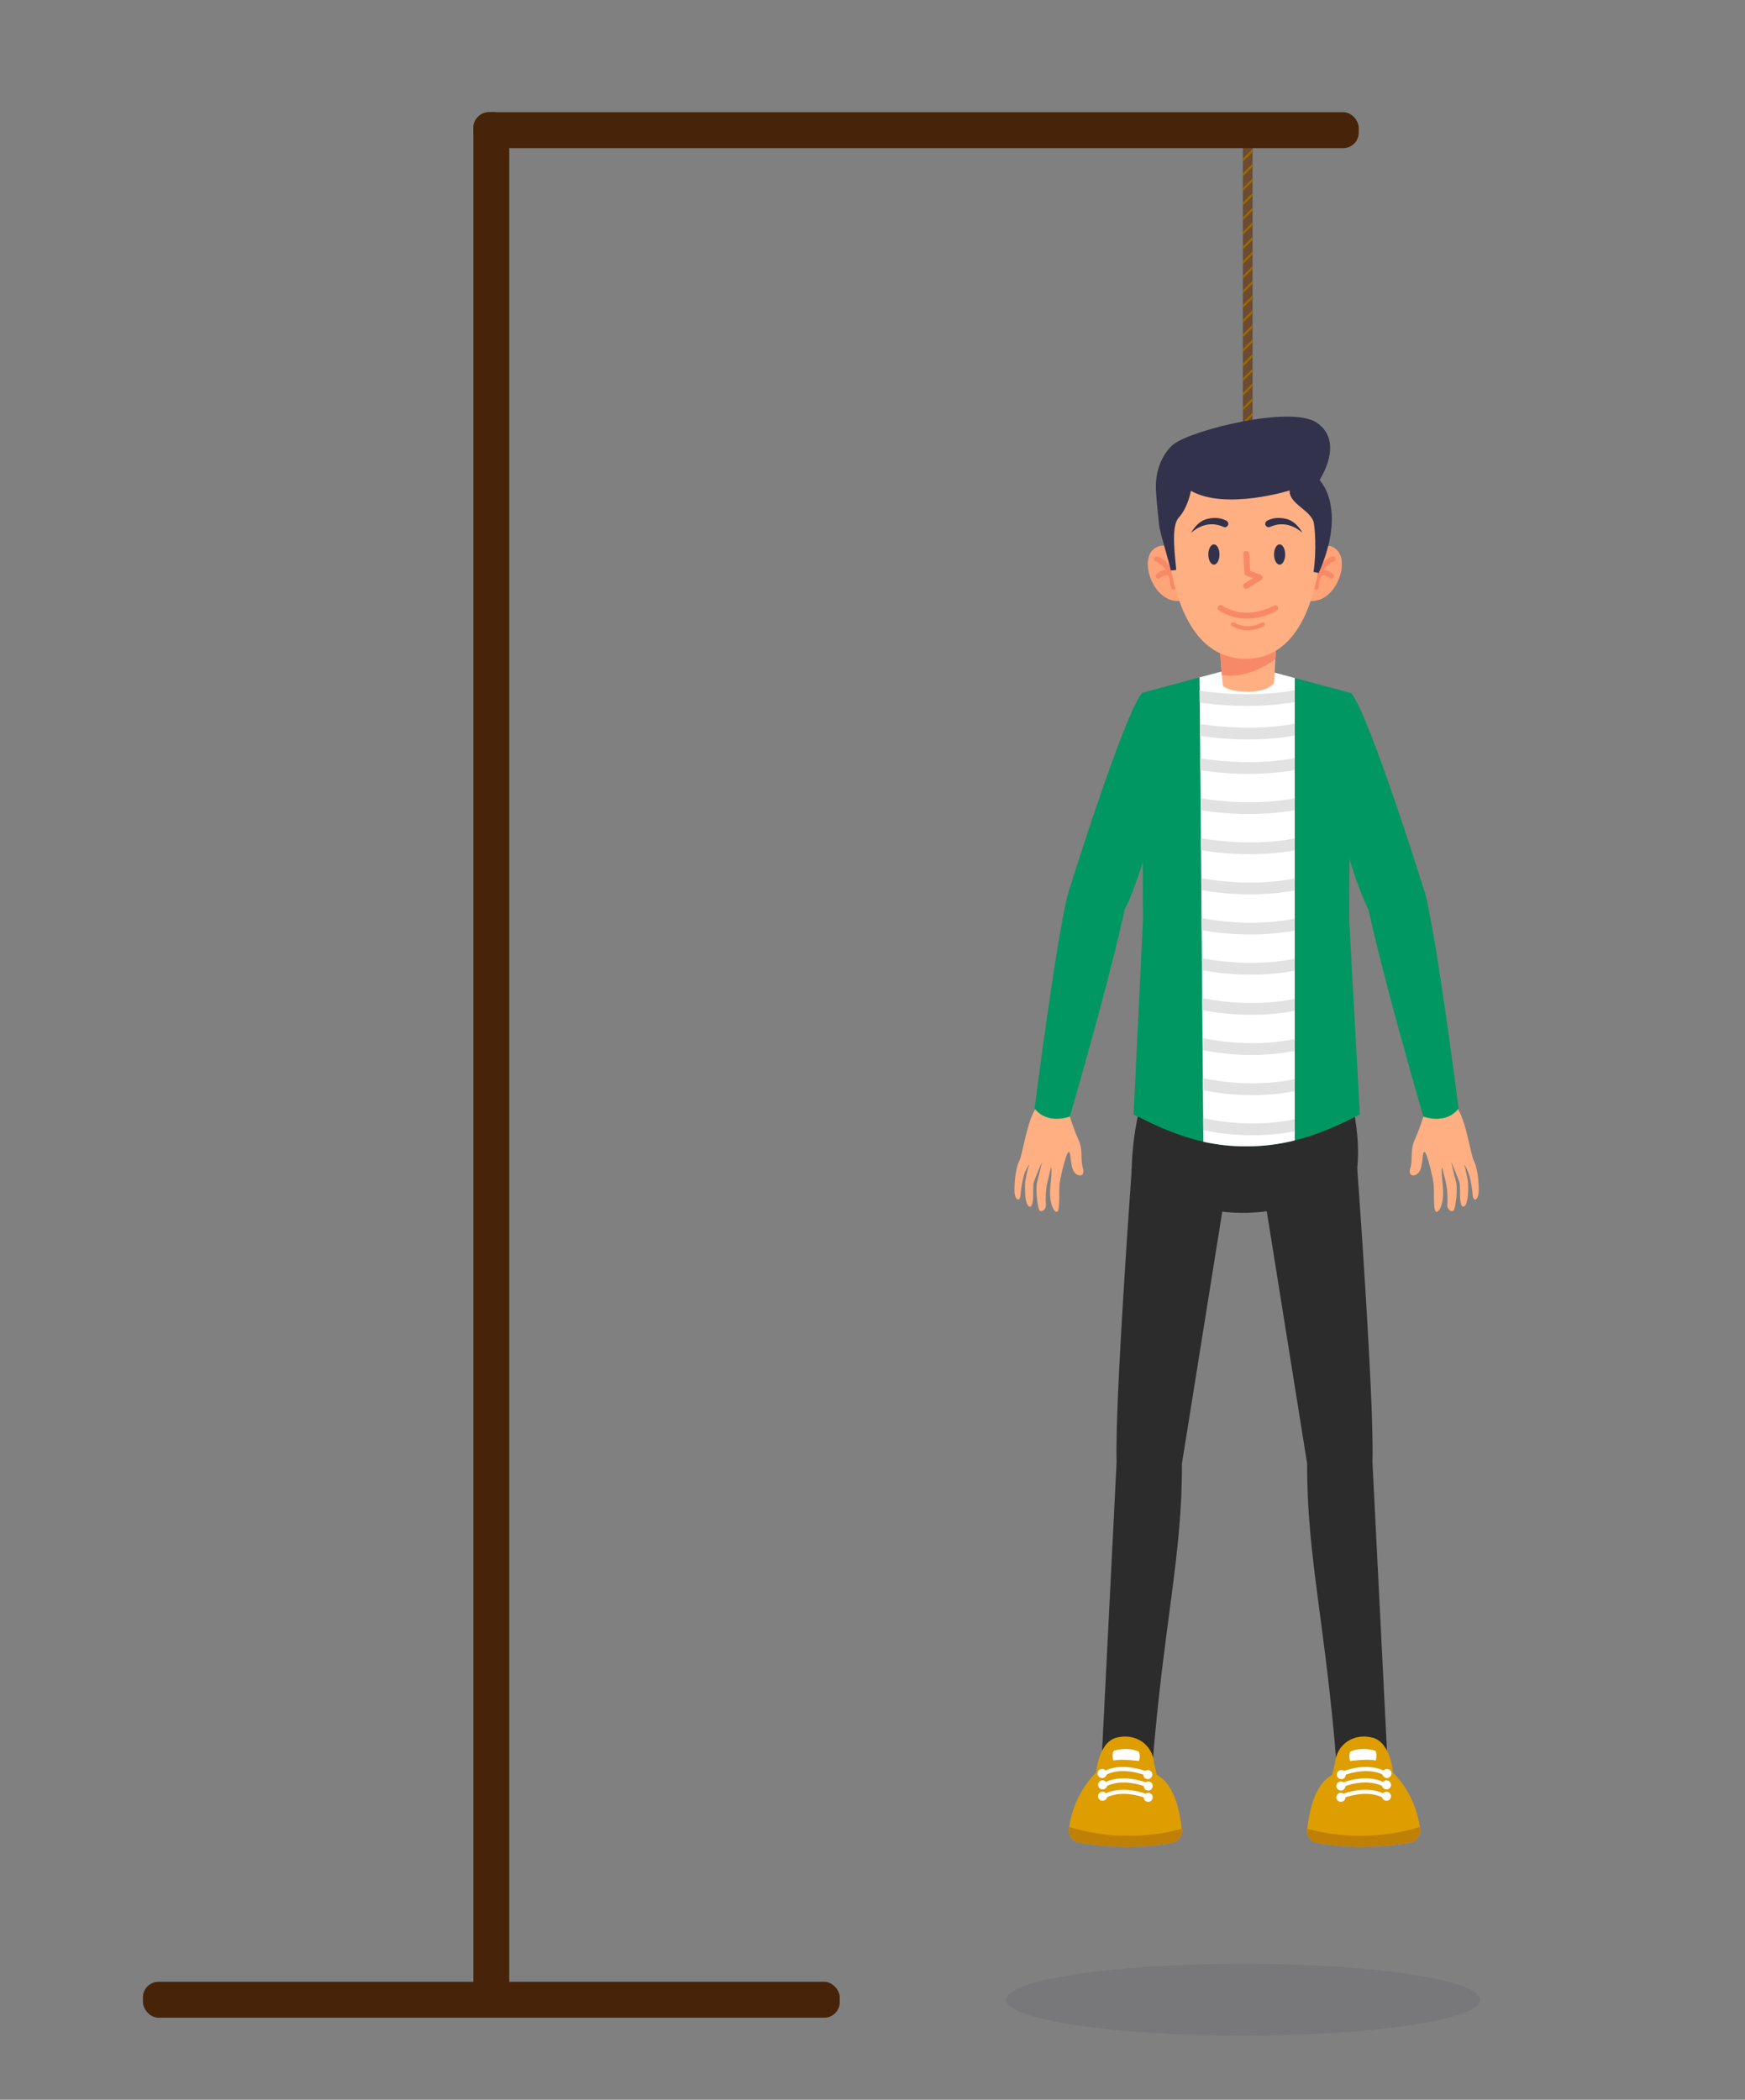 <?xml version="1.0" encoding="UTF-8"?>
<svg id="Calque_10" data-name="Calque 10" xmlns="http://www.w3.org/2000/svg" viewBox="0 0 448.85 540">
  <rect x="0" y="0" width="448.85" height="540" fill="#808080" stroke="none"/>
  <defs>
    <style>
      .cls-1 {
        fill: #472409;
      }

      .cls-2 {
        fill: #fff;
      }

      .cls-3 {
        fill: #f88968;
      }

      .cls-4 {
        fill: #996a00;
      }

      .cls-5 {
        fill: #e2e2e2;
      }

      .cls-6, .cls-7 {
        fill: #32324c;
      }

      .cls-8 {
        fill: #6c4b32;
      }

      .cls-9 {
        fill: #de9d01;
      }

      .cls-7 {
        opacity: .1;
      }

      .cls-10 {
        fill: #2c2c2c;
      }

      .cls-11 {
        fill: #ffaf82;
      }

      .cls-12 {
        fill: #bf8005;
      }

      .cls-13 {
        fill: #ffa378;
      }

      .cls-14 {
        fill: #009762;
      }
    </style>
  </defs>
  <g>
    <rect class="cls-8" x="319.69" y="34.02" width="2.5" height="133.17"/>
    <polygon class="cls-4" points="322.19 34.55 322.19 35.3 319.69 37.8 319.69 37.05 322.19 34.55"/>
    <polygon class="cls-4" points="322.19 38.31 322.19 39.07 319.69 41.57 319.69 40.81 322.19 38.31"/>
    <polygon class="cls-4" points="322.19 42.08 322.19 42.84 319.69 45.34 319.69 44.58 322.19 42.08"/>
    <polygon class="cls-4" points="322.19 45.85 322.19 46.6 319.69 49.1 319.69 48.35 322.19 45.85"/>
    <polygon class="cls-4" points="322.19 49.61 322.19 50.36 319.69 52.86 319.69 52.11 322.19 49.61"/>
    <polygon class="cls-4" points="322.19 53.38 322.19 54.13 319.69 56.63 319.69 55.88 322.19 53.38"/>
    <polygon class="cls-4" points="322.19 57.15 322.19 57.89 319.69 60.39 319.69 59.65 322.19 57.15"/>
    <polygon class="cls-4" points="322.19 60.91 322.19 61.66 319.69 64.16 319.69 63.41 322.19 60.91"/>
    <polygon class="cls-4" points="322.19 64.67 322.19 65.43 319.69 67.93 319.69 67.17 322.19 64.67"/>
    <polygon class="cls-4" points="322.19 68.44 322.19 69.19 319.69 71.69 319.69 70.94 322.19 68.44"/>
    <polygon class="cls-4" points="322.19 72.2 322.19 72.96 319.69 75.46 319.69 74.7 322.19 72.2"/>
    <polygon class="cls-4" points="322.19 75.97 322.19 76.73 319.69 79.23 319.69 78.47 322.19 75.97"/>
    <polygon class="cls-4" points="322.19 79.74 322.19 80.49 319.69 82.99 319.69 82.24 322.19 79.74"/>
    <polygon class="cls-4" points="322.19 83.5 322.19 84.26 319.69 86.76 319.69 86 322.19 83.5"/>
    <polygon class="cls-4" points="322.19 87.27 322.19 88.03 319.69 90.53 319.69 89.77 322.19 87.27"/>
    <polygon class="cls-4" points="322.19 91.04 322.19 91.79 319.69 94.29 319.69 93.54 322.19 91.04"/>
    <polygon class="cls-4" points="322.19 94.8 322.19 95.55 319.69 98.05 319.69 97.3 322.19 94.8"/>
    <polygon class="cls-4" points="322.19 98.57 322.19 99.32 319.69 101.82 319.69 101.06 322.19 98.57"/>
    <polygon class="cls-4" points="322.19 102.34 322.19 103.09 319.69 105.59 319.69 104.83 322.19 102.34"/>
    <polygon class="cls-4" points="322.19 106.11 322.19 106.85 319.69 109.35 319.69 108.6 322.19 106.11"/>
    <polygon class="cls-4" points="322.19 109.86 322.19 110.62 319.69 113.12 319.69 112.36 322.19 109.86"/>
    <polygon class="cls-4" points="322.19 113.63 322.19 114.39 319.69 116.89 319.69 116.13 322.19 113.63"/>
    <polygon class="cls-4" points="322.19 117.4 322.19 118.15 319.69 120.65 319.69 119.9 322.19 117.4"/>
    <polygon class="cls-4" points="322.19 121.16 322.19 121.92 319.69 124.42 319.69 123.66 322.19 121.16"/>
    <polygon class="cls-4" points="322.19 124.93 322.19 125.69 319.69 128.19 319.69 127.43 322.19 124.93"/>
    <polygon class="cls-4" points="322.19 128.7 322.19 129.45 319.69 131.95 319.69 131.2 322.19 128.7"/>
    <polygon class="cls-4" points="322.19 132.47 322.19 133.21 319.69 135.71 319.69 134.97 322.19 132.47"/>
    <polygon class="cls-4" points="322.19 136.23 322.19 136.98 319.69 139.48 319.69 138.73 322.19 136.23"/>
    <polygon class="cls-4" points="322.19 140 322.19 140.75 319.69 143.25 319.69 142.5 322.19 140"/>
    <polygon class="cls-4" points="322.19 143.76 322.19 144.51 319.69 147.01 319.69 146.26 322.19 143.76"/>
    <polygon class="cls-4" points="322.19 147.52 322.19 148.28 319.69 150.78 319.69 150.02 322.19 147.52"/>
    <polygon class="cls-4" points="322.19 151.29 322.19 152.05 319.69 154.55 319.69 153.79 322.19 151.29"/>
    <polygon class="cls-4" points="322.19 155.06 322.19 155.81 319.69 158.31 319.69 157.56 322.19 155.06"/>
    <polygon class="cls-4" points="322.19 158.82 322.19 159.58 319.69 162.08 319.69 161.32 322.19 158.82"/>
    <polygon class="cls-4" points="322.19 162.59 322.19 163.35 319.69 165.85 319.69 165.09 322.19 162.59"/>
    <polygon class="cls-4" points="322.19 166.36 322.19 167.11 322.11 167.19 321.36 167.19 322.19 166.36"/>
  </g>
  <g>
    <ellipse class="cls-7" cx="319.76" cy="514.27" rx="60.97" ry="9.25"/>
    <g>
      <g>
        <path class="cls-10" d="m291.06,302.9c-.04-12.83,3.13-21.44,3.13-21.44,20.61-1.33,53.01,0,53.01,0,.04.12.09.25.13.37,0,0,3.33,11.71,1.38,21.07-20.05,12.42-39.37,11.6-57.66,0Z"/>
        <g>
          <path class="cls-10" d="m349.11,300.47s4.43,60.38,3.91,75.45l3.98,79.14-13.16-.78c-2.86-36.26-7.75-54.45-7.61-77.84l-11.27-70.4s10.96-5.31,24.16-5.57Z"/>
          <g>
            <path class="cls-9" d="m343.36,453.63c.37-5.2,5.02-8.04,9.76-6.74,4.64,1.27,5.19,9,5.19,9,0,0,5.66,5.03,6.9,13.95.03.2.06.4.08.6.19,1.65-.97,3.16-2.6,3.43-8.22,1.36-16.21,1.47-23.92.06-1.62-.29-2.74-1.8-2.54-3.45.01-.06.01-.12.02-.19.52-3.94,1.59-11.17,6.41-13.85l.69-2.82Z"/>
            <g>
              <path class="cls-2" d="m345.19,459.62l-.42-.95c.29-.13,7.11-3.05,12.09.2l-.57.87c-4.51-2.94-11.04-.14-11.11-.11Z"/>
              <path class="cls-2" d="m346.05,459.49c-.11.64-.71,1.07-1.34.96-.64-.11-1.07-.71-.96-1.34s.71-1.07,1.34-.96c.64.11,1.06.71.96,1.34Z"/>
              <path class="cls-2" d="m357.78,459.21c-.11.64-.71,1.07-1.34.96-.64-.11-1.07-.71-.96-1.34.11-.64.71-1.07,1.34-.96.64.11,1.07.71.96,1.34Z"/>
            </g>
            <g>
              <path class="cls-2" d="m345.31,456.69l-.42-.95c.29-.13,7.11-3.05,12.09.2l-.57.87c-4.51-2.94-11.04-.14-11.11-.11Z"/>
              <path class="cls-2" d="m346.17,456.56c-.11.64-.71,1.07-1.34.96-.64-.11-1.07-.71-.96-1.34s.71-1.07,1.34-.96c.64.11,1.06.71.96,1.34Z"/>
              <path class="cls-2" d="m357.9,456.28c-.11.64-.71,1.07-1.34.96-.64-.11-1.07-.71-.96-1.34.11-.64.71-1.07,1.34-.96.64.11,1.07.71.96,1.34Z"/>
            </g>
            <g>
              <path class="cls-2" d="m345.19,462.54l-.42-.95c.29-.13,7.11-3.05,12.09.2l-.57.87c-4.51-2.94-11.04-.14-11.11-.11Z"/>
              <path class="cls-2" d="m346.05,462.41c-.11.64-.71,1.07-1.34.96-.64-.11-1.07-.71-.96-1.34s.71-1.07,1.34-.96c.64.11,1.06.71.96,1.34Z"/>
              <path class="cls-2" d="m357.78,462.13c-.11.64-.71,1.07-1.34.96-.64-.11-1.07-.71-.96-1.34.11-.64.71-1.07,1.34-.96.64.11,1.07.71.96,1.34Z"/>
            </g>
            <path class="cls-2" d="m353.79,450.25s-3.51-1.21-6.5.26c-.27.63-.31,1.54,0,2.39,0,0,4.03-.65,6.58-.15,0,0,.48-1.44-.08-2.5Z"/>
            <path class="cls-12" d="m362.69,473.88c-8.22,1.36-16.21,1.47-23.92.06-1.62-.29-2.74-1.8-2.54-3.45.01-.06.01-.12.02-.19,4.81,1.35,16.05,3.54,28.95-.46.03.2.06.4.08.6.19,1.65-.97,3.16-2.6,3.43Z"/>
          </g>
        </g>
        <g>
          <path class="cls-10" d="m291.13,300.47s-4.43,60.38-3.91,75.45l-3.98,79.14,13.16-.78c2.86-36.26,7.75-54.45,7.61-77.84l11.27-70.4s-10.96-5.31-24.16-5.57Z"/>
          <g>
            <path class="cls-9" d="m296.88,453.63c-.37-5.2-5.02-8.04-9.76-6.74-4.64,1.27-5.19,9-5.19,9,0,0-5.66,5.03-6.9,13.95-.03.2-.06.4-.08.6-.19,1.65.97,3.16,2.6,3.43,8.22,1.36,16.21,1.47,23.92.06,1.62-.29,2.74-1.8,2.54-3.45-.01-.06-.01-.12-.02-.19-.52-3.94-1.59-11.17-6.41-13.85l-.69-2.82Z"/>
            <g>
              <path class="cls-2" d="m295.05,459.62l.42-.95c-.29-.13-7.11-3.05-12.09.2l.57.87c4.51-2.94,11.04-.14,11.11-.11Z"/>
              <path class="cls-2" d="m294.19,459.49c.11.64.71,1.07,1.34.96.64-.11,1.07-.71.96-1.34-.11-.64-.71-1.07-1.34-.96-.64.11-1.06.71-.96,1.34Z"/>
              <path class="cls-2" d="m282.46,459.21c.11.64.71,1.07,1.34.96.64-.11,1.07-.71.96-1.34-.11-.64-.71-1.07-1.34-.96-.64.11-1.07.71-.96,1.34Z"/>
            </g>
            <g>
              <path class="cls-2" d="m294.93,456.69l.42-.95c-.29-.13-7.11-3.05-12.09.2l.57.87c4.51-2.94,11.04-.14,11.11-.11Z"/>
              <path class="cls-2" d="m294.08,456.56c.11.64.71,1.07,1.34.96.64-.11,1.07-.71.96-1.34-.11-.64-.71-1.07-1.34-.96-.64.11-1.06.71-.96,1.34Z"/>
              <path class="cls-2" d="m282.34,456.28c.11.64.71,1.07,1.34.96.64-.11,1.07-.71.96-1.34-.11-.64-.71-1.07-1.34-.96-.64.11-1.07.71-.96,1.34Z"/>
            </g>
            <g>
              <path class="cls-2" d="m295.05,462.54l.42-.95c-.29-.13-7.11-3.05-12.09.2l.57.87c4.51-2.94,11.04-.14,11.11-.11Z"/>
              <path class="cls-2" d="m294.19,462.41c.11.64.71,1.07,1.34.96.64-.11,1.07-.71.96-1.34-.11-.64-.71-1.07-1.34-.96-.64.11-1.06.71-.96,1.34Z"/>
              <path class="cls-2" d="m282.46,462.13c.11.64.71,1.07,1.34.96s1.07-.71.96-1.34c-.11-.64-.71-1.07-1.34-.96-.64.11-1.07.71-.96,1.34Z"/>
            </g>
            <path class="cls-2" d="m286.45,450.25s3.51-1.21,6.5.26c.27.63.31,1.54,0,2.39,0,0-4.03-.65-6.58-.15,0,0-.48-1.44.08-2.5Z"/>
            <path class="cls-12" d="m277.55,473.88c8.22,1.36,16.21,1.47,23.92.06,1.62-.29,2.74-1.8,2.54-3.45-.01-.06-.01-.12-.02-.19-4.81,1.35-16.05,3.54-28.95-.46-.03.2-.06.4-.08.6-.19,1.65.97,3.16,2.6,3.43Z"/>
          </g>
        </g>
      </g>
      <g>
        <path class="cls-14" d="m349.79,286.59c-5.86,3.07-11.3,5.33-16.75,6.69-4.1,1.03-8.21,1.55-12.52,1.52-3.81.03-7.42-.38-10.99-1.18-5.83-1.31-11.57-3.69-17.94-7.03l2.41-50.04-.26-58.37,14.82-3.98,4.46-1.19c2.46-.66,4.98-.98,7.5-1,2.52.02,5.04.34,7.5,1l5.02,1.35,14.26,3.82-.26,58.37,2.75,50.04Z"/>
        <g>
          <path class="cls-2" d="m333.04,174.36v118.92c-4.1,1.03-8.21,1.55-12.52,1.52-3.81.03-7.42-.38-10.99-1.18l-.02-2.96-.03-3.1-.06-7.2-.02-3.1-.06-7.19-.03-3.1-.05-7.19-.03-3.09-.06-7.19-.02-3.08-.06-7.2-.03-3.09-.06-7.2-.02-3.08-.06-7.21-.02-3.07-.06-7.22-.03-3.06-.06-7.22-.02-3.06-.06-7.21-.02-3.06-.06-7.23-.03-3.05v-.26l4.46-1.19c2.46-.66,4.98-.98,7.5-1,2.52.02,5.04.34,7.5,1l4.97,1.34h.05Z"/>
          <g>
            <path class="cls-5" d="m333.04,177.53v3.02c-4.27.74-8.44,1-12.27,1-4.74,0-8.96-.41-12.18-.87l-.03-3.05c5.67.82,14.9,1.57,24.43-.11h.05Z"/>
            <path class="cls-5" d="m333.04,186.13v3.04c-4.21.73-8.32,1-12.09,1-4.78,0-9.04-.43-12.28-.91l-.02-3.06c5.68.85,14.88,1.63,24.39-.07Z"/>
            <path class="cls-5" d="m333.04,194.97v3.06c-4.15.73-8.2,1-11.92,1-4.81,0-9.09-.45-12.37-.96l-.02-3.06c5.67.89,14.82,1.71,24.31-.04Z"/>
            <path class="cls-5" d="m333.04,205.29v3.06c-4.1.73-8.09,1-11.77,1-4.83,0-9.13-.47-12.43-1l-.03-3.06c5.67.92,14.77,1.77,24.23,0Z"/>
            <path class="cls-5" d="m333.04,215.62v3.05c-4.04.73-7.98,1.01-11.63,1.01-4.86,0-9.18-.49-12.49-1.04l-.02-3.07c5.66.96,14.7,1.83,24.14.05Z"/>
            <path class="cls-5" d="m333.04,225.93v3.06c-4,.74-7.89,1.01-11.49,1.01-4.88,0-9.22-.51-12.55-1.07l-.02-3.08c5.65,1,14.65,1.9,24.06.08Z"/>
            <path class="cls-5" d="m333.04,236.25v3.06c-3.95.74-7.81,1.02-11.37,1.02-4.88,0-9.23-.52-12.58-1.11l-.03-3.09c5.65,1.03,14.59,1.96,23.98.12Z"/>
            <path class="cls-5" d="m333.04,246.57v3.06c-3.92.75-7.73,1.03-11.25,1.03-4.9,0-9.25-.54-12.62-1.16l-.02-3.08c5.64,1.06,14.53,2.01,23.89.15Z"/>
            <path class="cls-5" d="m333.04,256.89v3.07c-3.88.74-7.65,1.02-11.15,1.02-4.9,0-9.25-.56-12.63-1.2l-.03-3.09c5.63,1.11,14.48,2.08,23.81.2Z"/>
            <path class="cls-5" d="m333.04,267.21v3.06c-3.85.75-7.58,1.04-11.05,1.04-4.9,0-9.26-.58-12.65-1.24l-.03-3.1c5.63,1.14,14.42,2.14,23.73.24Z"/>
            <path class="cls-5" d="m333.04,277.52v3.08c-3.82.75-7.52,1.04-10.95,1.04-4.91,0-9.27-.59-12.67-1.28l-.02-3.1c5.62,1.17,14.36,2.19,23.64.26Z"/>
            <path class="cls-5" d="m333.04,287.84v3.08c-3.79.75-7.45,1.04-10.86,1.04-4.9,0-9.26-.6-12.67-1.3l-.03-3.1c5.61,1.19,14.31,2.23,23.56.28Z"/>
          </g>
        </g>
      </g>
      <g>
        <path class="cls-11" d="m274.98,286.54s1.15,3.81,2.42,6.57c1.27,2.76.4,4.9,1.16,7.4.76,2.5-2.22,2.31-2.8-.31-.58-2.62-.33-3.86-.88-3.94-.55-.09-2.11,6.3-2.33,8.13-.22,1.83.15,6.42-.54,7.14-.69.71-2.34-1.87-1.82-6.64.52-4.78.14-4.67.14-4.67,0,0-.45,1.85-.92,3.85-.47,1.99-.48,4.42-.39,5.79.09,1.36-1.3,2.04-1.71,1.31-.41-.73-1.06-5.48-.51-7.34.55-1.86,1.22-5.04,1.22-5.04,0,0-1.83,4.27-2.14,5.38-.31,1.1.21,5.31-.75,6.08-.4.32-1.67-.11-1.46-6.1,0,0,.44-2.93,1.07-4.74,0,0-.98,1.35-1.46,3.17-.42,1.6-.65,3.28-.8,4.9-.14,1.62-1.54,1.41-1.55-1.45,0-2.86.48-6.01,1.28-7.54.8-1.52,1.98-10.43,4.36-13.69l8.39,1.77Z"/>
        <path class="cls-14" d="m301.9,191.16s-6.85,31.7-12.59,42.67c0,0-3.15,15.43-14.12,53.3,0,0-5.73,2.28-9.07-2.07,0,0,5.3-41.63,8.49-54.94,0,0,14.32-45.99,19.13-51.92,0,0,7.4,3,8.15,12.97Z"/>
      </g>
      <g>
        <path class="cls-11" d="m366.32,286.54s-1.15,3.81-2.42,6.57c-1.27,2.76-.4,4.9-1.16,7.4-.76,2.5,2.22,2.31,2.8-.31.58-2.62.33-3.86.88-3.94.55-.09,2.11,6.3,2.33,8.13.22,1.83-.15,6.42.54,7.14.69.71,2.34-1.87,1.82-6.64-.52-4.78-.14-4.67-.14-4.67,0,0,.45,1.85.92,3.85.47,1.99.48,4.42.39,5.79-.09,1.36,1.3,2.04,1.71,1.31.41-.73,1.06-5.48.51-7.34-.55-1.86-1.22-5.04-1.22-5.04,0,0,1.83,4.27,2.14,5.38.31,1.1-.21,5.31.75,6.08.4.32,1.67-.11,1.46-6.1,0,0-.44-2.93-1.07-4.74,0,0,.98,1.35,1.46,3.17.42,1.6.65,3.28.8,4.9.14,1.62,1.54,1.41,1.55-1.45,0-2.86-.48-6.01-1.28-7.54-.8-1.52-1.98-10.43-4.36-13.69l-8.39,1.77Z"/>
        <path class="cls-14" d="m339.4,191.16s6.85,31.7,12.59,42.67c0,0,3.15,15.43,14.12,53.3,0,0,5.73,2.28,9.07-2.07,0,0-5.3-41.63-8.49-54.94,0,0-14.32-45.99-19.13-51.92,0,0-7.4,3-8.15,12.97Z"/>
      </g>
      <g>
        <g>
          <path class="cls-11" d="m328.31,164.66l-.26,4.85-.32,6.07s-1.21,2.29-6.65,2.29-6.56-1.56-6.56-1.56l-.22-2.69-.73-8.95h14.74Z"/>
          <path class="cls-3" d="m328.31,164.66l-.26,4.85c-2.27,1.7-7.65,5.04-13.75,4.1l-.73-8.95h14.74Z"/>
        </g>
        <g>
          <path class="cls-13" d="m304.27,142.62s-4.17-4.08-7.5-1.42c-3.93,3.15.18,14.47,7.16,13.27l.34-11.85Z"/>
          <g>
            <path class="cls-3" d="m301.83,151.65c-.35-.01-.63-.28-.66-.63-.45-5.57-3.71-6.54-3.85-6.58-.37-.1-.58-.48-.48-.84.1-.37.47-.59.84-.49.18.05,4.34,1.2,4.87,7.8.03.38-.25.71-.63.74-.03,0-.05,0-.08,0Z"/>
            <path class="cls-3" d="m297.93,148.81c-.16,0-.32-.07-.45-.19-.28-.26-.29-.7-.02-.98.06-.06,1.48-1.52,3.72-.94.37.09.59.47.5.84-.09.37-.47.59-.84.5-1.48-.38-2.37.54-2.38.55-.14.15-.33.22-.52.21Z"/>
          </g>
        </g>
        <g>
          <path class="cls-13" d="m336.13,142.62s4.17-4.08,7.5-1.42c3.93,3.15-.18,14.47-7.16,13.27l-.34-11.85Z"/>
          <g>
            <path class="cls-3" d="m338.57,151.65c.35-.01.63-.28.66-.63.45-5.57,3.71-6.54,3.85-6.58.37-.1.58-.48.48-.84-.1-.37-.47-.59-.84-.49-.18.05-4.34,1.2-4.87,7.8-.03.38.25.71.63.74.03,0,.05,0,.08,0Z"/>
            <path class="cls-3" d="m342.47,148.81c.16,0,.32-.07.45-.19.28-.26.29-.7.02-.98-.06-.06-1.48-1.52-3.72-.94-.37.09-.59.47-.5.84.09.37.47.59.84.5,1.48-.38,2.37.54,2.38.55.14.15.33.22.52.21Z"/>
          </g>
        </g>
        <path class="cls-11" d="m320.41,169.42c-14.41,0-18.86-17.11-20.18-29.64-1.22-11.55,7.75-21.73,19.36-21.87.15,0,.31,0,.47,0,.19,0,.39,0,.58,0,11.47.15,20.41,10.06,19.42,21.49-1.1,12.69-5.24,30.02-19.64,30.02Z"/>
        <path class="cls-6" d="m338.7,108.7c7.31,5,.7,14.75.7,14.75,0,0,7.28,7.12-.21,23.9l-1.33-.27c.85-5.37.34-11.91,0-12.94-1.01-3.07-6.39-4.7-6.12-8.01,0,0-16.49,5.16-25.42.09,0,0-.7,4.25-3.15,6.93-2.05,2.24-.88,10.05-.62,13.43l-1.37.13c-.81-3.44-2.79-9.64-3.01-11.46-.13-1.15-.62-5.71-.83-8.98-.18-2.86.33-5.74,1.62-8.29.72-1.41,1.71-2.83,3.08-3.85,4.79-3.57,30.03-9.95,36.66-5.42Z"/>
        <path class="cls-6" d="m313.67,142.6c0,1.44-.64,2.61-1.43,2.61-.79,0-1.43-1.17-1.43-2.61,0-1.44.64-2.61,1.43-2.61.79,0,1.43,1.17,1.43,2.61Z"/>
        <path class="cls-6" d="m306.39,137.02s1.38-2.83,4.02-3.54c2.45-.66,4.2-.03,5.08.45.38.21.55.67.4,1.08h0c-.18.48-.73.71-1.2.49-1.48-.69-4.75-1.58-8.3,1.52Z"/>
        <path class="cls-6" d="m327.71,142.6c0,1.44.64,2.61,1.43,2.61.79,0,1.43-1.17,1.43-2.61,0-1.44-.64-2.61-1.43-2.61-.79,0-1.43,1.17-1.43,2.61Z"/>
        <path class="cls-6" d="m335,137.02s-1.38-2.83-4.02-3.54c-2.45-.66-4.2-.03-5.08.45-.38.21-.55.67-.4,1.08h0c.18.48.73.71,1.2.49,1.48-.69,4.75-1.58,8.3,1.52Z"/>
        <path class="cls-3" d="m320.44,151.44c-.23-.02-.44-.15-.57-.36-.22-.36-.11-.83.25-1.05l2.17-1.34-1.7-.63c-.28-.1-.48-.37-.5-.67l-.29-4.89c-.02-.42.29-.78.71-.8.42-.03.78.29.8.71l.26,4.39,2.7.99c.27.1.46.35.49.64.03.29-.11.57-.36.72l-3.5,2.16c-.15.09-.31.13-.47.11Z"/>
        <path class="cls-3" d="m323.65,158.81c-2.81.56-6.5.53-10.1-1.83-.35-.23-.45-.7-.22-1.05.23-.35.7-.45,1.05-.22,6.31,4.14,13.2.09,13.27.05.36-.22.82-.1,1.04.26.21.36.1.82-.26,1.04-.15.09-2.05,1.21-4.78,1.75Z"/>
        <path class="cls-3" d="m321.08,162.1c-1.26.03-2.71-.23-4.18-1.1-.25-.15-.33-.48-.18-.73.15-.25.48-.33.73-.18,3.53,2.1,6.97.1,7.11.01.25-.15.58-.07.73.18s.07.58-.18.73c-.11.06-1.76,1.04-4.02,1.09Z"/>
      </g>
    </g>
  </g>
  <rect class="cls-1" x="36.77" y="509.65" width="179.23" height="9.25" rx="4" ry="4"/>
  <rect class="cls-1" x="121.76" y="28.85" width="227.74" height="9.25" rx="4" ry="4"/>
  <rect class="cls-1" x="-115.82" y="266.43" width="484.42" height="9.25" rx="4" ry="4" transform="translate(-144.68 397.44) rotate(-90)"/>
</svg>
